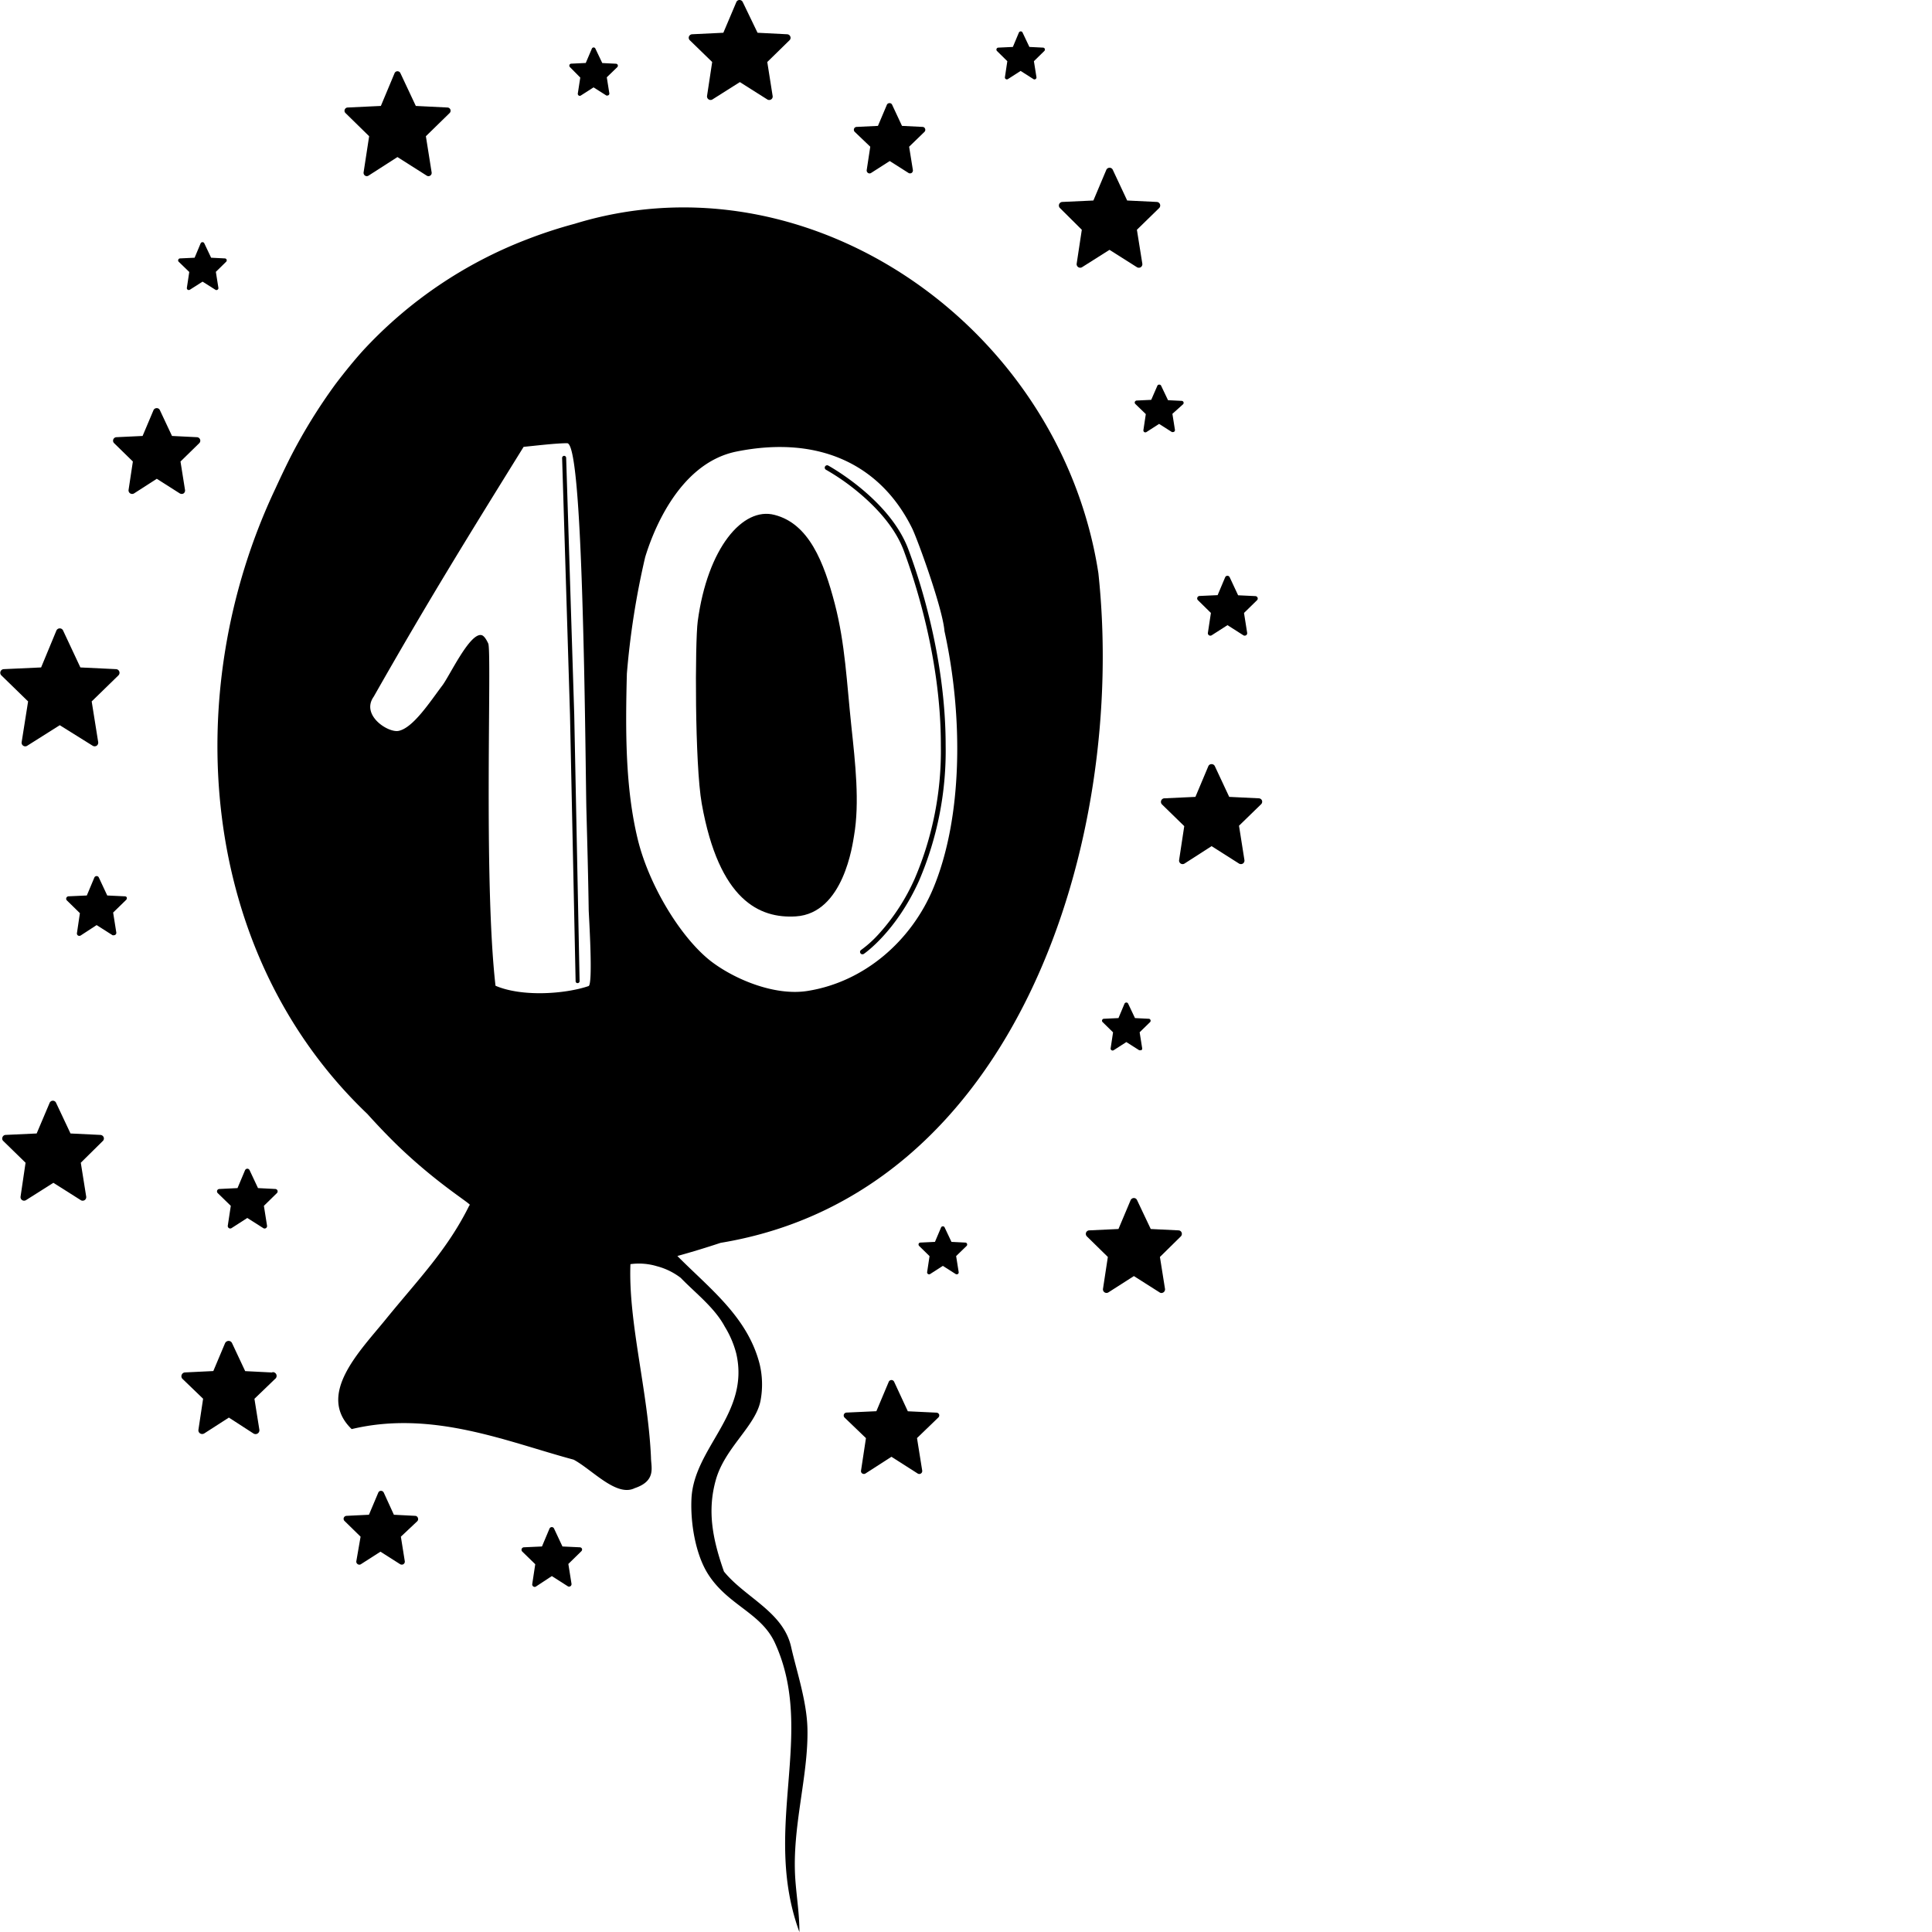 <svg id="Layer_1" data-name="Layer 1" xmlns="http://www.w3.org/2000/svg" viewBox="0 0 281.94 281.94"><title>10</title><path d="M117.83,252.22c-.1-4-1.61-8.44-2.38-11.88-1.15-5.14-6.7-7.19-9.8-11-1.65-4.7-2.47-8.81-1.19-13.37,1.32-4.72,5.83-7.87,6.53-11.59a12.75,12.75,0,0,0-.14-5.34c-1.76-6.86-7.29-11-12-15.75,2.21-.61,4.32-1.26,6.31-1.92,43.38-7.16,59.28-59,55.13-97.72a60.36,60.36,0,0,0-1.65-7.53c-9.1-31.89-43-53.24-74.79-43.46a67.76,67.76,0,0,0-6.94,2.27A63.61,63.61,0,0,0,53,51.13c-1.4,1.55-2.71,3.18-4,4.87a79.46,79.46,0,0,0-6.67,10.82Q41.24,69,40.2,71.28C26.14,100.94,28.91,139,53.61,162.56q2.46,2.73,4.69,4.87c6,5.72,10.91,8.51,10.21,8.44-3.21,6.51-7.46,10.81-12.19,16.63-3.75,4.63-10.23,11-5,16.05,11.82-2.83,22.79,1.89,32.39,4.46,2.7,1.44,6.24,5.49,8.91,4.16,3.2-1.07,2.38-3.08,2.38-4.46-.42-9.63-3.33-19.78-3-28.23a9.1,9.1,0,0,1,3.86.3,9.78,9.78,0,0,1,3.48,1.7c2.17,2.25,4.94,4.33,6.44,7.14a14.24,14.24,0,0,1,1.67,3.93c2,8.74-6.15,13.66-6.54,21.1-.18,3.55.58,8.13,2.38,11,2.9,4.62,7.77,5.67,9.8,10.11,6.05,13.21-2,27,3.57,42.19,0-2.7-.42-5.15-.6-7.73C115.54,266.64,118,259.17,117.83,252.22ZM85.89,143.9c-3.47,1.18-9.77,1.6-13.58-.05-1.78-15.59-.51-48.75-1.06-49.94-.31-.68-.66-1.17-1-1.23-1.71-.33-4.62,5.92-5.69,7.34-1.77,2.34-4.26,6.21-6.4,6.64-1.54.3-5.54-2.3-3.62-5,7.9-13.91,13.68-23.24,21.87-36.45,1.74-.17,4.81-.54,6.36-.53s2.14,17.61,2.47,32.74c.21,10.09.28,19.07.34,21,.13,4.8.26,9.6.33,14.4C85.94,133.74,86.57,143.68,85.89,143.9Zm7.18-21.41c-1.82-7.5-1.81-15.73-1.59-24.18a117,117,0,0,1,2.67-17c.8-2.63,4.49-13.65,13.35-15.42,12.14-2.43,21.07,2,25.61,11.21.78,1.59,4.46,11.68,4.72,15,2.76,12.54,2.65,27.27-1.65,37.56-3.18,7.61-10,13.63-18.34,14.95-4.93.78-10.89-1.83-14.21-4.43C99.23,136.68,94.68,129.1,93.07,122.49Z"/><path d="M116.14,133.73c7-.44,8.29-10.64,8.49-11.76.84-4.86.18-10.65-.39-16-.68-6.42-.9-12-2.41-17.83-1.6-6.14-3.79-11.72-8.8-13-4.62-1.22-9.78,4.81-11.21,15.54-.4,3-.44,20.84.59,26.61C104.93,131.42,110.86,134.06,116.14,133.73Z"/><path d="M82.62,66.81a.3.3,0,0,0-.3-.29.31.31,0,0,0-.29.31h0l1.15,37.47L84,143.18a.28.28,0,0,0,.29.29h0a.29.29,0,0,0,.29-.3l-.78-38.88Z"/><path d="M172,179.55l-4.07-.2-2-4.22a.5.5,0,0,0-.47-.3.53.53,0,0,0-.47.32l-1.77,4.2-4.27.2a.52.52,0,0,0-.46.33.53.53,0,0,0,.12.55l3.06,3-.71,4.66a.52.52,0,0,0,.79.51l3.72-2.38,3.75,2.38a.46.46,0,0,0,.27.09.62.62,0,0,0,.29-.09.53.53,0,0,0,.23-.52l-.74-4.65,3.05-3a.53.53,0,0,0,.12-.55A.5.5,0,0,0,172,179.55Z"/><path d="M127,21.41l-.52,3.41a.44.44,0,0,0,.19.42.41.41,0,0,0,.45,0l2.72-1.74,2.74,1.74a.4.4,0,0,0,.22.06.46.46,0,0,0,.23-.06.44.44,0,0,0,.19-.42l-.55-3.41,2.24-2.17a.42.42,0,0,0,.09-.45.39.39,0,0,0-.37-.27l-3-.15-1.44-3.08a.4.4,0,0,0-.39-.24.41.41,0,0,0-.38.25l-1.3,3.07-3.11.15a.41.41,0,0,0-.38.27.44.44,0,0,0,.1.45Z"/><path d="M53.87,19.88l-.81,5.28a.5.5,0,0,0,.21.47.47.47,0,0,0,.51,0L58,22.92l4.27,2.71a.49.49,0,0,0,.25.08.45.45,0,0,0,.26-.08.47.47,0,0,0,.21-.47l-.84-5.28,3.46-3.38a.47.47,0,0,0-.3-.81l-4.63-.23-2.25-4.79A.46.46,0,0,0,58,10.4a.45.45,0,0,0-.42.28l-2,4.78-4.86.23a.47.47,0,0,0-.41.3.46.46,0,0,0,.11.51Z"/><path d="M26.8,72A.52.52,0,0,0,27,71.5l-.66-4.15,2.72-2.66a.51.51,0,0,0-.33-.89l-3.63-.18-1.77-3.77a.49.49,0,0,0-.47-.29.51.51,0,0,0-.47.32l-1.58,3.74L17,63.8a.51.51,0,0,0-.33.89l2.72,2.66-.63,4.16A.52.52,0,0,0,19,72a.55.55,0,0,0,.57,0l3.31-2.13L26.23,72a.57.57,0,0,0,.28.08A.52.52,0,0,0,26.8,72Z"/><path d="M136.64,206.15l-4.16-.2-2-4.31a.43.43,0,0,0-.78,0l-1.81,4.3-4.36.2a.44.44,0,0,0-.38.27.44.44,0,0,0,.1.46l3.12,3-.72,4.75a.4.4,0,0,0,.19.41.43.43,0,0,0,.46,0l3.79-2.44,3.84,2.45a.46.46,0,0,0,.23.06.39.39,0,0,0,.23-.07.43.43,0,0,0,.19-.42l-.76-4.75,3.11-3a.42.42,0,0,0,.11-.46A.44.44,0,0,0,136.64,206.15Z"/><path d="M157.87,33.53l-.75,4.95a.52.52,0,0,0,.79.51l4-2.53,4,2.53a.48.48,0,0,0,.28.08.51.51,0,0,0,.29-.08.53.53,0,0,0,.22-.52l-.79-4.94,3.25-3.17a.53.53,0,0,0,.12-.55.52.52,0,0,0-.46-.34l-4.33-.21-2.1-4.48a.51.51,0,0,0-.48-.3.52.52,0,0,0-.47.32l-1.88,4.46-4.54.21a.52.52,0,0,0-.34.89Z"/><path d="M84.68,11.32l-.36,2.33a.32.32,0,0,0,.13.29.29.29,0,0,0,.31,0l1.86-1.19,1.87,1.19a.26.26,0,0,0,.15,0,.3.3,0,0,0,.16-.05.28.28,0,0,0,.12-.28l-.37-2.33,1.53-1.48a.3.3,0,0,0,.07-.31.29.29,0,0,0-.26-.19l-2-.1-1-2.1a.28.28,0,0,0-.52,0l-.89,2.09-2.12.1a.29.29,0,0,0-.26.19.3.3,0,0,0,.07.31Z"/><path d="M84.6,225.8l-2.52-.12-1.23-2.62a.36.36,0,0,0-.33-.21.37.37,0,0,0-.33.22l-1.1,2.61-2.64.12a.36.36,0,0,0-.32.23.37.37,0,0,0,.08.39l1.9,1.85-.44,2.9a.36.36,0,0,0,.16.35.35.35,0,0,0,.39,0L80.53,230l2.32,1.48a.36.36,0,0,0,.2.06.33.33,0,0,0,.19-.06.37.37,0,0,0,.16-.36l-.46-2.89,1.89-1.85a.35.35,0,0,0,.09-.39A.36.36,0,0,0,84.6,225.8Z"/><path d="M168.91,56.26,168,58.35l-2.13.1a.32.32,0,0,0-.26.19.3.3,0,0,0,.07.31l1.53,1.48-.35,2.33a.3.3,0,0,0,.12.29.31.31,0,0,0,.32,0l1.85-1.19,1.87,1.19a.28.28,0,0,0,.15,0,.28.28,0,0,0,.29-.33l-.37-2.33L172.64,59a.29.29,0,0,0-.19-.5l-2-.1-1-2.1a.28.28,0,0,0-.27-.17A.29.29,0,0,0,168.91,56.26Z"/><path d="M27.62,39.69,27.27,42a.28.28,0,0,0,.12.28.31.31,0,0,0,.32,0l1.85-1.18,1.87,1.18a.3.3,0,0,0,.15.05.3.3,0,0,0,.16-.05.27.27,0,0,0,.13-.28l-.37-2.33L33,38.2a.3.3,0,0,0,.07-.31.28.28,0,0,0-.26-.18l-2-.1-1-2.11a.29.29,0,0,0-.27-.16.3.3,0,0,0-.26.17l-.88,2.1-2.13.1a.28.28,0,0,0-.25.18.27.27,0,0,0,.06.31Z"/><path d="M147,8.93l-.35,2.33a.27.27,0,0,0,.13.28.29.29,0,0,0,.31,0l1.85-1.19,1.87,1.19a.3.3,0,0,0,.16.05.27.27,0,0,0,.15-.05.28.28,0,0,0,.13-.29l-.37-2.32,1.52-1.49a.3.3,0,0,0,.07-.31.28.28,0,0,0-.25-.18l-2-.1-1-2.11a.28.28,0,0,0-.27-.16.3.3,0,0,0-.26.17l-.88,2.1-2.13.1a.28.28,0,0,0-.25.18.29.29,0,0,0,.06.31Z"/><path d="M140.85,181.33l-2-.1-1-2.11a.26.26,0,0,0-.26-.16.28.28,0,0,0-.26.17l-.89,2.1-2.12.1a.27.27,0,0,0-.26.18.3.3,0,0,0,.07.31l1.52,1.49-.35,2.32a.28.28,0,0,0,.13.29.29.29,0,0,0,.31,0l1.85-1.19,1.87,1.19a.34.34,0,0,0,.32,0,.29.29,0,0,0,.12-.29l-.37-2.33,1.53-1.48a.29.29,0,0,0,.06-.31A.27.27,0,0,0,140.85,181.33Z"/><path d="M3.16,108.3a.53.53,0,0,0,.81.53l4.75-3,4.81,3a.54.54,0,0,0,.28.08.6.6,0,0,0,.29-.08.55.55,0,0,0,.23-.53l-.95-5.94,3.9-3.8a.53.53,0,0,0-.34-.91l-5.21-.25L9.2,92a.53.53,0,0,0-.49-.3.54.54,0,0,0-.48.32L6,97.4l-5.45.25a.53.53,0,0,0-.35.91l3.9,3.8Z"/><path d="M18.18,130.8l-2.53-.12-1.23-2.63a.34.34,0,0,0-.33-.2.35.35,0,0,0-.32.21l-1.1,2.62L10,130.8a.36.36,0,0,0-.32.23.34.34,0,0,0,.09.38l1.89,1.85-.43,2.9a.36.36,0,0,0,.15.36.39.39,0,0,0,.39,0L14.1,135l2.33,1.48a.41.41,0,0,0,.19,0,.36.36,0,0,0,.2-.06.34.34,0,0,0,.15-.35l-.46-2.9,1.9-1.85a.36.36,0,0,0,.08-.38A.34.34,0,0,0,18.18,130.8Z"/><path d="M176.71,89.45l-.44,2.9a.37.37,0,0,0,.16.36.39.39,0,0,0,.39,0l2.31-1.48,2.32,1.48a.35.35,0,0,0,.2.05.45.45,0,0,0,.19-.05.37.37,0,0,0,.16-.36l-.46-2.9,1.89-1.85a.34.34,0,0,0,.09-.38.37.37,0,0,0-.32-.23l-2.52-.12-1.23-2.63a.36.36,0,0,0-.66,0l-1.1,2.61-2.64.12a.36.36,0,0,0-.32.23.36.36,0,0,0,.08.38Z"/><path d="M184.17,116.84a.51.51,0,0,0-.46-.34l-4.33-.21-2.1-4.49a.52.52,0,0,0-.48-.29.5.5,0,0,0-.47.31l-1.88,4.47-4.54.21a.52.52,0,0,0-.46.34.53.53,0,0,0,.12.55l3.25,3.17-.75,4.94a.52.52,0,0,0,.23.52.52.52,0,0,0,.56,0l3.95-2.54,4,2.54a.57.57,0,0,0,.28.08.6.6,0,0,0,.29-.08.53.53,0,0,0,.22-.52l-.79-5,3.25-3.16A.53.53,0,0,0,184.17,116.84Z"/><path d="M14.62,165.62l-4.33-.21-2.11-4.48a.5.5,0,0,0-.47-.3.51.51,0,0,0-.47.32l-1.89,4.46-4.53.21a.51.51,0,0,0-.46.34.49.49,0,0,0,.12.55l3.25,3.17L3,174.63a.52.52,0,0,0,.79.51l4-2.53,4,2.53a.46.46,0,0,0,.28.08.6.6,0,0,0,.28-.08.54.54,0,0,0,.23-.52l-.79-4.94L15,166.51a.51.51,0,0,0,.13-.55A.55.55,0,0,0,14.62,165.62Z"/><path d="M167.89,148.85a.27.27,0,0,0-.26-.18l-2-.1-1-2.11a.28.28,0,0,0-.27-.16.3.3,0,0,0-.26.17l-.88,2.1-2.13.1a.27.27,0,0,0-.25.18.28.28,0,0,0,.07.31l1.52,1.49-.35,2.32a.28.28,0,0,0,.13.29.29.29,0,0,0,.31,0l1.85-1.19,1.87,1.19a.29.29,0,0,0,.16,0,.26.26,0,0,0,.15,0,.28.28,0,0,0,.13-.29l-.37-2.33,1.52-1.48A.28.28,0,0,0,167.89,148.85Z"/><path d="M39.71,200.29l-3.93-.2L33.86,196a.55.55,0,0,0-.51-.32.59.59,0,0,0-.51.34l-1.71,4.06-4.12.2a.55.55,0,0,0-.5.36.54.54,0,0,0,.13.59l3,2.89-.68,4.51a.54.54,0,0,0,.24.55.58.58,0,0,0,.61,0l3.59-2.31L37,209.2a.61.61,0,0,0,.3.08.56.56,0,0,0,.55-.64l-.72-4.51,3-2.89a.55.55,0,0,0-.36-1Z"/><path d="M40.17,173.51l-2.52-.13-1.23-2.62a.37.37,0,0,0-.34-.21.38.38,0,0,0-.32.22l-1.1,2.61-2.65.13a.36.36,0,0,0-.32.22.37.37,0,0,0,.09.39l1.9,1.85-.44,2.9a.36.36,0,0,0,.55.35l2.3-1.48,2.33,1.48a.35.35,0,0,0,.19.06.36.36,0,0,0,.36-.41l-.46-2.9,1.89-1.85a.35.35,0,0,0,.09-.39A.35.35,0,0,0,40.17,173.51Z"/><path d="M103.93,9.05,103.18,14a.52.52,0,0,0,.79.51l4-2.53,4,2.53a.45.45,0,0,0,.27.08.5.5,0,0,0,.51-.6l-.78-4.94,3.24-3.17a.49.49,0,0,0,.12-.55.51.51,0,0,0-.46-.33l-4.32-.22L108.39.3a.52.52,0,0,0-.48-.3.5.5,0,0,0-.46.32l-1.89,4.46L101,5a.53.53,0,0,0-.46.33.51.51,0,0,0,.13.55Z"/><path d="M60.6,221.21l-3.12-.16L56,217.81a.45.45,0,0,0-.41-.25.42.42,0,0,0-.39.27l-1.36,3.22-3.27.16a.45.45,0,0,0-.4.28.44.44,0,0,0,.11.47l2.34,2.29L52,227.83a.43.43,0,0,0,.2.43.42.42,0,0,0,.48,0l2.84-1.82,2.88,1.83a.48.48,0,0,0,.24.06.42.42,0,0,0,.24-.07.44.44,0,0,0,.19-.44l-.57-3.57L60.89,222a.45.45,0,0,0,.1-.47A.43.43,0,0,0,60.6,221.21Z"/><path d="M120.5,68.53a32.58,32.58,0,0,1,4.75,3.3c2.54,2.11,5.39,5.1,6.67,8.61,1.38,3.76,5.39,15.4,5.38,28.31a47.44,47.44,0,0,1-3.81,19.47,30.14,30.14,0,0,1-5.18,8,16.7,16.7,0,0,1-2.65,2.41.34.34,0,0,0-.09.48.32.32,0,0,0,.28.15.46.46,0,0,0,.2-.05s4.67-3.14,8.07-10.69A48.06,48.06,0,0,0,138,108.75c0-13-4-24.75-5.43-28.55-2.73-7.38-11.71-12.26-11.74-12.28a.35.35,0,0,0-.33.61Z"/></svg>